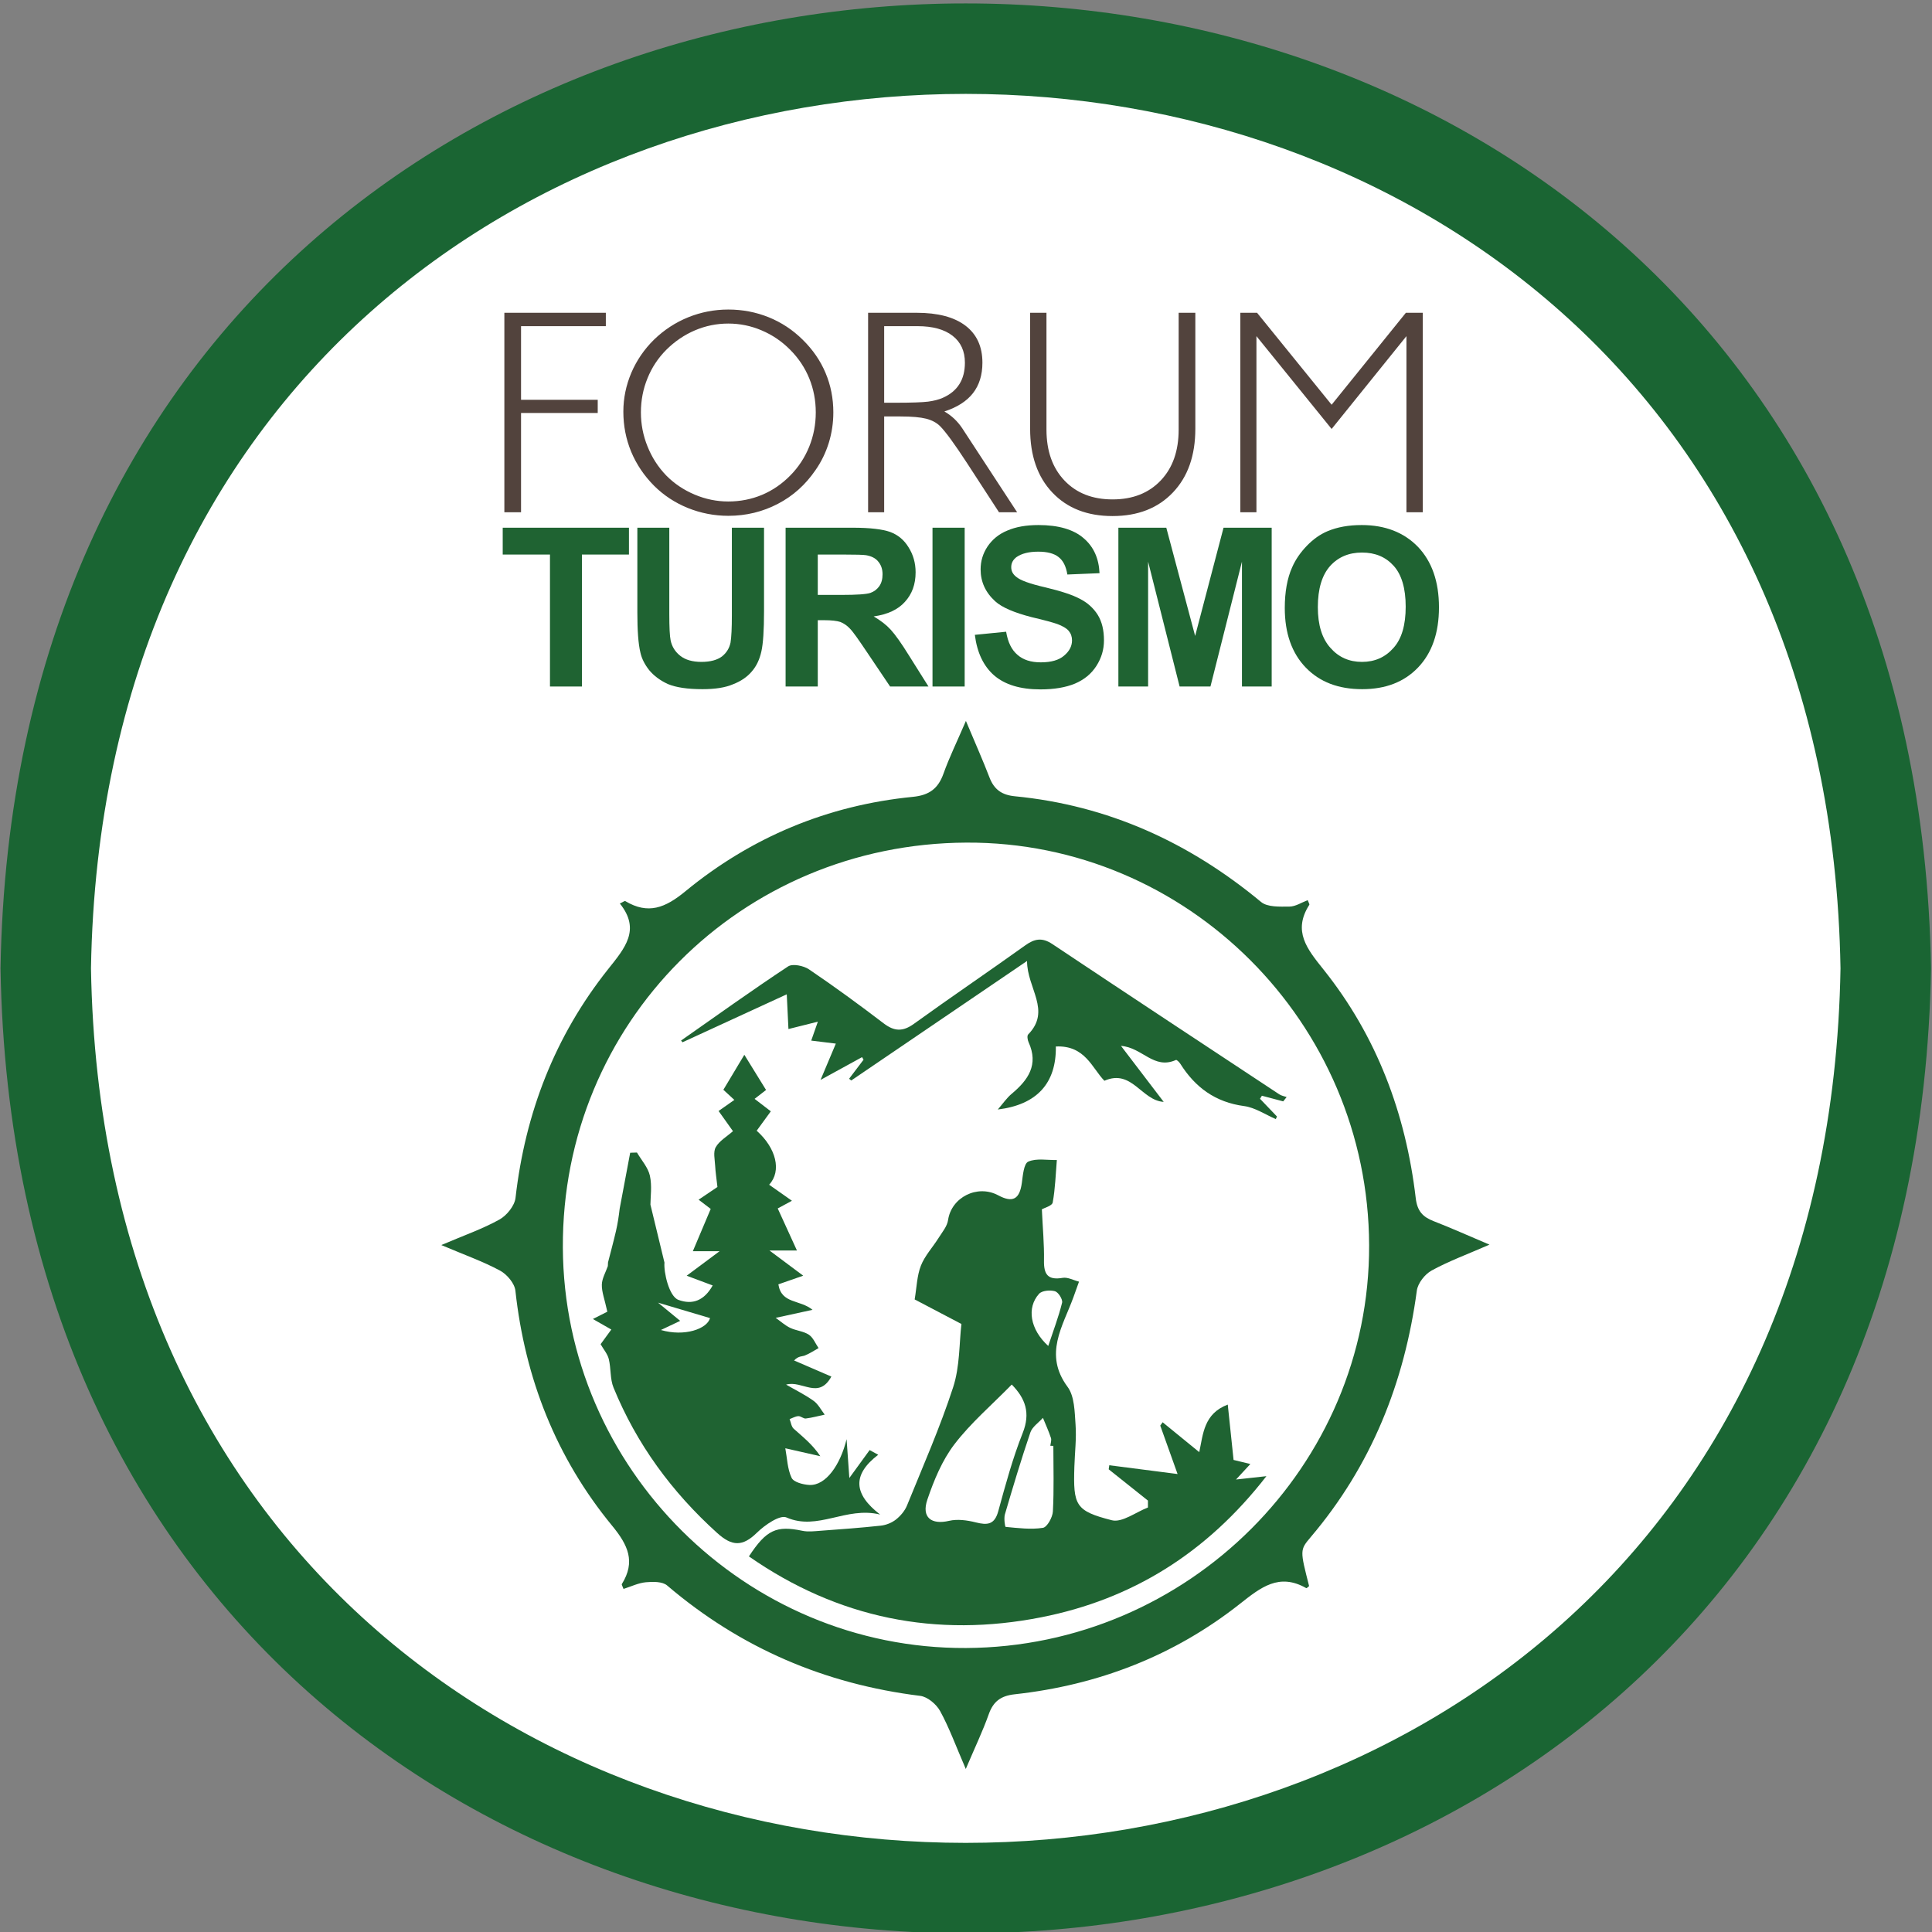 <?xml version="1.0" encoding="UTF-8" standalone="no"?>
<!DOCTYPE svg PUBLIC "-//W3C//DTD SVG 1.1//EN" "http://www.w3.org/Graphics/SVG/1.1/DTD/svg11.dtd">
<svg width="100%" height="100%" viewBox="0 0 108 108" version="1.1" xmlns="http://www.w3.org/2000/svg" xmlns:xlink="http://www.w3.org/1999/xlink" xml:space="preserve" xmlns:serif="http://www.serif.com/" style="fill-rule:evenodd;clip-rule:evenodd;stroke-linejoin:round;stroke-miterlimit:2;">
    <rect x="0" y="0" width="108" height="108" fill="#808080" stroke="none"/>
    <g transform="matrix(1,0,0,1,-478.72,-3110.9)">
        <g transform="matrix(1,0,0,2.481,0,-225.21)">
            <g transform="matrix(0.68,0,0,0.274,-76.415,1153.13)">
                <g transform="matrix(1.333,0,0,1.333,975.118,778.659)">
                    <path d="M0,0C-1.336,79.376 -117.73,79.364 -119.055,-0.003C-117.719,-79.376 -1.325,-79.364 0,0" style="fill:rgb(26,101,51);fill-rule:nonzero;"/>
                </g>
                <g transform="matrix(1.333,0,0,1.333,967.677,778.659)">
                    <path d="M0,0C-1.211,71.935 -106.693,71.924 -107.894,-0.002C-106.683,-71.935 -1.201,-71.923 0,0" style="fill:white;fill-rule:nonzero;"/>
                </g>
                <g transform="matrix(1.333,0,0,1.333,852.653,801.393)">
                    <path d="M0,0.013C1.426,-0.596 2.557,-0.987 3.586,-1.561C4.036,-1.811 4.521,-2.409 4.577,-2.896C5.175,-8.137 7.005,-12.878 10.286,-17.004C11.315,-18.298 12.314,-19.434 11.011,-21.057C11.209,-21.148 11.307,-21.228 11.345,-21.206C12.756,-20.363 13.806,-20.784 15.049,-21.807C19.114,-25.151 23.824,-27.118 29.084,-27.637C30.089,-27.736 30.64,-28.143 30.97,-29.069C31.321,-30.055 31.785,-31 32.353,-32.32C32.941,-30.918 33.403,-29.884 33.808,-28.829C34.092,-28.088 34.57,-27.751 35.368,-27.673C41.119,-27.114 46.126,-24.829 50.554,-21.153C50.951,-20.823 51.714,-20.864 52.307,-20.867C52.68,-20.869 53.054,-21.121 53.431,-21.263C53.482,-21.121 53.555,-21.018 53.53,-20.977C52.495,-19.354 53.39,-18.255 54.396,-16.997C57.693,-12.877 59.48,-8.096 60.094,-2.88C60.188,-2.085 60.521,-1.725 61.197,-1.462C62.262,-1.049 63.305,-0.579 64.642,-0.012C63.267,0.588 62.125,1.007 61.071,1.585C60.657,1.813 60.223,2.367 60.162,2.821C59.398,8.507 57.354,13.623 53.62,18.025C52.94,18.827 52.957,18.841 53.518,21.05C53.459,21.094 53.369,21.192 53.342,21.177C51.67,20.226 50.549,21.121 49.254,22.144C45.191,25.353 40.506,27.162 35.36,27.726C34.5,27.821 34.04,28.167 33.757,28.968C33.395,29.991 32.922,30.975 32.345,32.333C31.723,30.893 31.323,29.783 30.763,28.761C30.532,28.339 29.985,27.878 29.535,27.823C23.649,27.096 18.445,24.867 13.926,21.012C13.636,20.765 13.049,20.773 12.615,20.814C12.147,20.858 11.697,21.081 11.238,21.226C11.179,21.061 11.11,20.963 11.135,20.924C11.992,19.546 11.517,18.522 10.541,17.335C7.081,13.128 5.162,8.246 4.569,2.825C4.519,2.373 4.047,1.818 3.622,1.589C2.583,1.028 1.456,0.631 0,0.013M32.383,-24.814C18.456,-24.749 7.425,-13.671 7.496,0.178C7.566,13.805 18.766,24.932 32.352,24.871C46.066,24.81 57.262,13.623 57.219,0.024C57.176,-13.698 45.997,-24.878 32.383,-24.814" style="fill:rgb(31,99,50);fill-rule:nonzero;"/>
                </g>
                <g transform="matrix(1.333,0,0,1.333,913.18,807.741)">
                    <path d="M0,9.376C-0.388,8.292 -0.728,7.34 -1.068,6.388C-1.019,6.319 -0.971,6.251 -0.922,6.182C-0.206,6.767 0.511,7.352 1.337,8.026C1.576,6.907 1.616,5.652 3.095,5.092C3.216,6.241 3.327,7.302 3.453,8.507C3.683,8.563 4.065,8.655 4.488,8.758C4.252,9.015 4.021,9.264 3.604,9.715C4.311,9.637 4.735,9.59 5.478,9.508C1.78,14.276 -2.834,17.109 -8.39,18.21C-14.87,19.494 -20.942,18.286 -26.436,14.458C-25.355,12.808 -24.74,12.542 -23.139,12.878C-22.791,12.951 -22.412,12.905 -22.05,12.878C-20.799,12.785 -19.547,12.696 -18.3,12.56C-17.976,12.525 -17.624,12.384 -17.37,12.184C-17.088,11.962 -16.823,11.65 -16.688,11.32C-15.705,8.9 -14.646,6.5 -13.84,4.019C-13.422,2.734 -13.47,1.296 -13.33,0.12C-14.431,-0.459 -15.347,-0.94 -16.214,-1.395C-16.086,-2.149 -16.073,-2.86 -15.829,-3.479C-15.586,-4.095 -15.1,-4.613 -14.74,-5.187C-14.518,-5.541 -14.21,-5.902 -14.154,-6.29C-13.953,-7.69 -12.352,-8.511 -11.062,-7.818C-10.165,-7.336 -9.741,-7.577 -9.604,-8.585C-9.541,-9.049 -9.484,-9.773 -9.209,-9.895C-8.705,-10.118 -8.042,-9.981 -7.446,-9.995C-7.519,-9.119 -7.543,-8.234 -7.701,-7.374C-7.739,-7.167 -8.221,-7.042 -8.37,-6.955C-8.318,-5.815 -8.221,-4.804 -8.239,-3.795C-8.255,-2.941 -8.002,-2.569 -7.088,-2.726C-6.775,-2.78 -6.416,-2.577 -6.079,-2.492C-6.193,-2.171 -6.307,-1.851 -6.423,-1.531C-7.077,0.27 -8.273,1.986 -6.784,3.999C-6.352,4.582 -6.349,5.536 -6.292,6.329C-6.23,7.187 -6.338,8.055 -6.365,8.919C-6.441,11.31 -6.307,11.652 -4.055,12.227C-3.42,12.388 -2.576,11.726 -1.828,11.441L-1.828,11.014C-2.635,10.371 -3.442,9.728 -4.248,9.085C-4.235,9.001 -4.223,8.918 -4.211,8.834C-2.887,9.005 -1.564,9.175 0,9.376M-10.227,3.856C-11.463,5.12 -12.755,6.223 -13.763,7.542C-14.52,8.531 -15.025,9.76 -15.431,10.953C-15.806,12.054 -15.185,12.52 -14.089,12.263C-13.574,12.143 -12.973,12.226 -12.446,12.359C-11.733,12.539 -11.288,12.508 -11.059,11.671C-10.614,10.046 -10.172,8.408 -9.552,6.846C-9.06,5.61 -9.382,4.716 -10.227,3.856M-7.661,7.637C-7.723,7.637 -7.785,7.636 -7.847,7.636C-7.831,7.472 -7.762,7.291 -7.81,7.149C-7.95,6.728 -8.136,6.322 -8.304,5.911C-8.569,6.208 -8.96,6.462 -9.078,6.808C-9.646,8.479 -10.152,10.171 -10.649,11.864C-10.72,12.108 -10.646,12.632 -10.603,12.637C-9.838,12.708 -9.052,12.812 -8.305,12.695C-8.044,12.654 -7.709,12.047 -7.69,11.683C-7.616,10.338 -7.661,8.986 -7.661,7.637M-7.976,1.475C-7.667,0.544 -7.34,-0.311 -7.122,-1.193C-7.072,-1.393 -7.352,-1.839 -7.559,-1.9C-7.856,-1.986 -8.36,-1.943 -8.541,-1.744C-9.319,-0.885 -9.097,0.459 -7.976,1.475" style="fill:rgb(31,99,50);fill-rule:nonzero;"/>
                </g>
                <g transform="matrix(1.333,0,0,1.333,866.358,809.145)">
                    <path d="M0,-4.731C0.165,-5.378 0.342,-6.022 0.492,-6.672C0.597,-7.126 0.666,-7.588 0.719,-8.049C0.935,-9.198 1.151,-10.347 1.367,-11.497L1.785,-11.51C2.062,-11.036 2.47,-10.59 2.583,-10.079C2.722,-9.445 2.616,-8.757 2.616,-8.295C2.932,-6.988 3.206,-5.855 3.481,-4.721C3.428,-4.137 3.759,-2.635 4.343,-2.42C5.208,-2.103 5.929,-2.37 6.455,-3.311C5.945,-3.502 5.491,-3.672 4.851,-3.911C5.541,-4.425 6.063,-4.814 6.879,-5.422L5.231,-5.422C5.621,-6.346 5.95,-7.126 6.333,-8.032C6.228,-8.113 5.968,-8.311 5.587,-8.601C6.114,-8.957 6.537,-9.243 6.748,-9.385C6.687,-9.931 6.627,-10.308 6.608,-10.687C6.588,-11.076 6.476,-11.544 6.644,-11.84C6.865,-12.23 7.32,-12.487 7.706,-12.828C7.447,-13.191 7.147,-13.612 6.819,-14.073C7.175,-14.324 7.437,-14.508 7.791,-14.757C7.54,-14.988 7.324,-15.187 7.114,-15.381C7.519,-16.057 7.927,-16.738 8.407,-17.54C8.867,-16.794 9.296,-16.101 9.746,-15.37C9.547,-15.215 9.334,-15.05 9.039,-14.821C9.382,-14.558 9.658,-14.346 10.04,-14.053C9.74,-13.641 9.456,-13.251 9.168,-12.856C10.362,-11.796 10.728,-10.374 9.936,-9.525C10.359,-9.227 10.778,-8.931 11.342,-8.535C10.936,-8.314 10.682,-8.177 10.466,-8.061C10.839,-7.245 11.213,-6.425 11.651,-5.467L9.957,-5.467C10.784,-4.849 11.317,-4.451 12.038,-3.913C11.448,-3.707 11.015,-3.556 10.506,-3.379C10.694,-2.163 11.838,-2.45 12.612,-1.807C11.91,-1.654 11.209,-1.502 10.34,-1.312C10.655,-1.089 10.921,-0.844 11.233,-0.695C11.601,-0.518 12.054,-0.492 12.385,-0.273C12.651,-0.097 12.79,0.27 12.985,0.553C12.701,0.71 12.43,0.897 12.13,1.014C11.965,1.079 11.754,1.026 11.474,1.317C12.226,1.642 12.977,1.967 13.774,2.311C12.978,3.751 11.976,2.525 10.983,2.807C11.552,3.136 12.148,3.428 12.68,3.809C12.965,4.013 13.139,4.37 13.363,4.658C12.975,4.742 12.59,4.849 12.198,4.897C12.053,4.915 11.888,4.744 11.737,4.752C11.555,4.761 11.378,4.869 11.199,4.935C11.28,5.136 11.306,5.398 11.451,5.528C12.01,6.031 12.608,6.491 13.093,7.223C12.419,7.071 11.745,6.918 10.934,6.734C11.049,7.351 11.063,8.014 11.323,8.559C11.45,8.825 12.032,8.977 12.418,8.997C13.436,9.047 14.331,7.749 14.713,6.172C14.767,6.931 14.821,7.692 14.883,8.567C15.311,7.979 15.722,7.412 16.134,6.845C16.311,6.941 16.487,7.038 16.664,7.134C15.042,8.372 15.149,9.569 16.781,10.822C14.671,10.303 12.94,11.848 11.004,11.001C10.599,10.824 9.665,11.468 9.181,11.944C8.3,12.809 7.649,12.789 6.734,11.962C3.936,9.434 1.765,6.479 0.34,2.992C0.12,2.456 0.19,1.809 0.048,1.232C-0.029,0.917 -0.269,0.643 -0.457,0.314C-0.258,0.042 -0.049,-0.244 0.204,-0.591C-0.135,-0.785 -0.405,-0.939 -0.934,-1.241C-0.46,-1.481 -0.094,-1.665 -0.042,-1.691C-0.212,-2.47 -0.393,-2.918 -0.381,-3.361C-0.371,-3.745 -0.143,-4.123 -0.011,-4.505C-0.007,-4.58 -0.004,-4.655 0,-4.731M4.451,-1.126C4.047,-0.934 3.721,-0.78 3.261,-0.562C4.723,-0.137 6.106,-0.63 6.292,-1.296C5.31,-1.587 4.351,-1.872 3.086,-2.249C3.659,-1.778 4.006,-1.492 4.451,-1.126" style="fill:rgb(31,99,50);fill-rule:nonzero;"/>
                </g>
                <g transform="matrix(1.333,0,0,1.333,921.863,777.559)">
                    <path d="M0,9.029C-0.438,8.913 -0.876,8.797 -1.314,8.681C-1.353,8.744 -1.392,8.806 -1.431,8.869C-1.083,9.234 -0.734,9.598 -0.385,9.963C-0.409,10.015 -0.433,10.068 -0.456,10.121C-1.107,9.843 -1.736,9.409 -2.412,9.319C-4.181,9.083 -5.425,8.169 -6.346,6.708C-6.409,6.608 -6.566,6.454 -6.613,6.474C-7.981,7.092 -8.686,5.702 -10.004,5.606C-9.146,6.732 -8.287,7.858 -7.37,9.061C-8.741,8.977 -9.329,7.01 -11.027,7.758C-11.78,6.996 -12.21,5.556 -14.021,5.644C-13.989,7.914 -15.193,9.238 -17.602,9.531C-17.283,9.165 -17.053,8.82 -16.748,8.565C-15.728,7.713 -15.068,6.77 -15.703,5.379C-15.767,5.239 -15.806,4.98 -15.728,4.901C-14.285,3.424 -15.796,2.06 -15.798,0.369C-19.531,2.908 -23.085,5.325 -26.639,7.741C-26.683,7.705 -26.727,7.669 -26.771,7.633C-26.474,7.242 -26.177,6.85 -25.88,6.458L-25.973,6.301C-26.731,6.718 -27.49,7.134 -28.532,7.705C-28.168,6.84 -27.915,6.24 -27.589,5.466C-28.152,5.397 -28.577,5.345 -29.107,5.28C-28.991,4.949 -28.883,4.64 -28.698,4.113C-29.387,4.286 -29.94,4.424 -30.512,4.567C-30.549,3.796 -30.584,3.09 -30.616,2.425C-32.844,3.45 -34.945,4.417 -37.046,5.384L-37.134,5.277C-34.942,3.741 -32.767,2.179 -30.534,0.704C-30.256,0.52 -29.578,0.66 -29.245,0.885C-27.677,1.947 -26.147,3.066 -24.642,4.215C-23.983,4.717 -23.459,4.74 -22.772,4.244C-20.503,2.604 -18.183,1.036 -15.908,-0.595C-15.33,-1.009 -14.864,-1.092 -14.242,-0.678C-9.584,2.429 -4.911,5.512 -0.239,8.596C-0.108,8.682 0.061,8.709 0.212,8.763C0.141,8.852 0.071,8.941 0,9.029" style="fill:rgb(31,99,50);fill-rule:nonzero;"/>
                </g>
                <g transform="matrix(1.333,0,0,1.333,918.339,724.793)">
                    <path d="M0,12.272L0,-0.034L1.032,-0.034L5.63,5.639L10.209,-0.034L11.253,-0.034L11.253,12.272L10.244,12.272L10.244,1.407L5.63,7.133L0.993,1.407L0.993,12.272L0,12.272ZM-11.956,7.17C-11.956,8.489 -11.585,9.536 -10.846,10.314C-10.107,11.092 -9.118,11.479 -7.878,11.479C-6.64,11.479 -5.653,11.092 -4.912,10.314C-4.171,9.536 -3.804,8.489 -3.804,7.17L-3.804,-0.034L-2.775,-0.034L-2.775,7.116C-2.775,8.771 -3.234,10.081 -4.158,11.051C-5.08,12.021 -6.322,12.506 -7.881,12.506C-9.44,12.506 -10.674,12.024 -11.591,11.057C-12.509,10.09 -12.964,8.779 -12.964,7.116L-12.964,-0.034L-11.956,-0.034L-11.956,7.17ZM-22.956,-0.034L-19.961,-0.034C-18.653,-0.034 -17.649,0.23 -16.951,0.761C-16.254,1.293 -15.906,2.052 -15.906,3.044C-15.906,3.801 -16.1,4.428 -16.49,4.928C-16.879,5.424 -17.468,5.8 -18.252,6.053C-18.031,6.18 -17.829,6.33 -17.646,6.501C-17.465,6.673 -17.299,6.868 -17.156,7.082L-13.765,12.272L-14.883,12.272L-16.848,9.248C-17.234,8.655 -17.568,8.168 -17.849,7.781C-18.13,7.399 -18.352,7.124 -18.516,6.961C-18.734,6.744 -19.022,6.591 -19.38,6.499C-19.736,6.409 -20.261,6.362 -20.955,6.362L-21.965,6.362L-21.965,12.272L-22.956,12.272L-22.956,-0.034ZM-21.965,0.792L-21.965,5.515L-21.207,5.515C-20.271,5.515 -19.621,5.491 -19.256,5.447C-18.894,5.398 -18.586,5.319 -18.344,5.209C-17.888,5.007 -17.553,4.728 -17.328,4.37C-17.101,4.014 -16.986,3.572 -16.986,3.044C-16.986,2.329 -17.24,1.776 -17.749,1.382C-18.255,0.989 -18.975,0.792 -19.905,0.792L-21.965,0.792ZM-38.05,6.065C-38.05,5.24 -37.885,4.442 -37.558,3.668C-37.228,2.897 -36.76,2.214 -36.157,1.622C-35.536,1.02 -34.833,0.56 -34.045,0.242C-33.261,-0.074 -32.438,-0.234 -31.575,-0.234C-30.699,-0.234 -29.871,-0.074 -29.085,0.242C-28.302,0.56 -27.605,1.02 -26.995,1.622C-26.372,2.232 -25.899,2.917 -25.581,3.675C-25.259,4.438 -25.1,5.249 -25.1,6.11C-25.1,6.756 -25.194,7.382 -25.378,7.983C-25.565,8.586 -25.837,9.154 -26.201,9.673C-26.814,10.571 -27.585,11.266 -28.524,11.754C-29.459,12.242 -30.478,12.491 -31.575,12.491C-32.444,12.491 -33.277,12.328 -34.075,12.007C-34.87,11.683 -35.564,11.226 -36.157,10.635C-36.771,10.016 -37.241,9.318 -37.566,8.541C-37.889,7.759 -38.05,6.937 -38.05,6.065M-36.967,6.112C-36.967,6.838 -36.833,7.536 -36.559,8.212C-36.287,8.892 -35.902,9.489 -35.403,10.006C-34.904,10.51 -34.318,10.902 -33.65,11.183C-32.979,11.466 -32.291,11.607 -31.578,11.607C-30.846,11.607 -30.153,11.471 -29.502,11.2C-28.848,10.924 -28.27,10.528 -27.758,10.006C-27.247,9.489 -26.859,8.895 -26.588,8.227C-26.318,7.557 -26.183,6.855 -26.183,6.112C-26.183,5.374 -26.316,4.676 -26.583,4.018C-26.851,3.36 -27.241,2.772 -27.758,2.252C-28.27,1.734 -28.855,1.334 -29.517,1.054C-30.174,0.772 -30.863,0.631 -31.578,0.631C-32.291,0.631 -32.973,0.769 -33.631,1.048C-34.288,1.329 -34.879,1.73 -35.403,2.252C-35.906,2.757 -36.292,3.34 -36.562,4.009C-36.833,4.671 -36.967,5.374 -36.967,6.112M-45.388,12.272L-45.388,-0.034L-39.13,-0.034L-39.13,0.792L-44.359,0.792L-44.359,5.333L-39.63,5.333L-39.63,6.147L-44.359,6.147L-44.359,12.272L-45.388,12.272Z" style="fill:rgb(82,67,61);fill-rule:nonzero;"/>
                </g>
                <g transform="matrix(1.333,0,0,1.333,0,0)">
                    <g transform="matrix(13.682,0,0,13.682,643.15,566.752)">
                        <path d="M0.234,-0L0.234,-0.595L0.021,-0.595L0.021,-0.716L0.59,-0.716L0.59,-0.595L0.378,-0.595L0.378,-0L0.234,-0Z" style="fill:rgb(31,99,50);fill-rule:nonzero;"/>
                    </g>
                    <g transform="matrix(13.682,0,0,13.682,650.755,566.752)">
                        <path d="M0.072,-0.716L0.216,-0.716L0.216,-0.328C0.216,-0.267 0.218,-0.227 0.222,-0.208C0.228,-0.179 0.243,-0.156 0.266,-0.138C0.289,-0.12 0.321,-0.111 0.361,-0.111C0.402,-0.111 0.433,-0.12 0.454,-0.136C0.475,-0.153 0.487,-0.174 0.492,-0.198C0.496,-0.223 0.498,-0.263 0.498,-0.32L0.498,-0.716L0.643,-0.716L0.643,-0.34C0.643,-0.254 0.639,-0.193 0.631,-0.158C0.623,-0.122 0.609,-0.092 0.588,-0.068C0.567,-0.043 0.539,-0.024 0.503,-0.01C0.468,0.005 0.422,0.012 0.366,0.012C0.297,0.012 0.246,0.004 0.21,-0.011C0.175,-0.027 0.147,-0.048 0.126,-0.073C0.106,-0.098 0.092,-0.125 0.086,-0.152C0.076,-0.193 0.072,-0.254 0.072,-0.334L0.072,-0.716Z" style="fill:rgb(31,99,50);fill-rule:nonzero;"/>
                    </g>
                    <g transform="matrix(13.682,0,0,13.682,659.884,566.752)">
                        <path d="M0.073,-0L0.073,-0.716L0.377,-0.716C0.454,-0.716 0.51,-0.709 0.544,-0.697C0.579,-0.684 0.607,-0.661 0.627,-0.628C0.648,-0.595 0.659,-0.557 0.659,-0.515C0.659,-0.461 0.643,-0.417 0.611,-0.382C0.58,-0.347 0.533,-0.325 0.47,-0.316C0.501,-0.298 0.527,-0.278 0.547,-0.256C0.567,-0.234 0.595,-0.195 0.629,-0.14L0.717,-0L0.544,-0L0.439,-0.156C0.402,-0.211 0.377,-0.247 0.363,-0.261C0.35,-0.275 0.335,-0.285 0.32,-0.291C0.305,-0.296 0.28,-0.299 0.247,-0.299L0.218,-0.299L0.218,-0L0.073,-0ZM0.218,-0.413L0.325,-0.413C0.394,-0.413 0.437,-0.416 0.455,-0.422C0.472,-0.428 0.485,-0.438 0.495,-0.452C0.505,-0.466 0.51,-0.484 0.51,-0.506C0.51,-0.53 0.503,-0.549 0.49,-0.564C0.478,-0.579 0.459,-0.588 0.436,-0.592C0.424,-0.594 0.389,-0.595 0.331,-0.595L0.218,-0.595L0.218,-0.413Z" style="fill:rgb(31,99,50);fill-rule:nonzero;"/>
                    </g>
                    <g transform="matrix(13.682,0,0,13.682,669.012,566.752)">
                        <rect x="0.068" y="-0.716" width="0.145" height="0.716" style="fill:rgb(31,99,50);fill-rule:nonzero;"/>
                    </g>
                    <g transform="matrix(13.682,0,0,13.682,672.061,566.752)">
                        <path d="M0.036,-0.233L0.177,-0.247C0.185,-0.199 0.202,-0.165 0.228,-0.143C0.254,-0.12 0.289,-0.109 0.333,-0.109C0.38,-0.109 0.415,-0.119 0.438,-0.139C0.462,-0.159 0.474,-0.182 0.474,-0.208C0.474,-0.225 0.469,-0.239 0.459,-0.251C0.449,-0.263 0.431,-0.273 0.407,-0.282C0.39,-0.288 0.351,-0.299 0.291,-0.313C0.214,-0.333 0.159,-0.356 0.128,-0.384C0.084,-0.424 0.062,-0.472 0.062,-0.528C0.062,-0.565 0.072,-0.599 0.093,-0.631C0.114,-0.662 0.143,-0.687 0.182,-0.703C0.221,-0.72 0.268,-0.728 0.323,-0.728C0.413,-0.728 0.481,-0.708 0.526,-0.669C0.572,-0.63 0.595,-0.577 0.598,-0.511L0.453,-0.505C0.447,-0.542 0.434,-0.568 0.413,-0.584C0.393,-0.6 0.362,-0.608 0.322,-0.608C0.28,-0.608 0.247,-0.6 0.223,-0.583C0.208,-0.571 0.2,-0.557 0.2,-0.538C0.2,-0.521 0.207,-0.507 0.222,-0.495C0.24,-0.479 0.284,-0.463 0.354,-0.447C0.425,-0.43 0.477,-0.413 0.51,-0.395C0.544,-0.378 0.571,-0.353 0.59,-0.323C0.609,-0.292 0.618,-0.254 0.618,-0.208C0.618,-0.167 0.607,-0.129 0.584,-0.093C0.561,-0.057 0.529,-0.031 0.487,-0.013C0.446,0.004 0.394,0.013 0.332,0.013C0.241,0.013 0.172,-0.008 0.123,-0.05C0.075,-0.092 0.046,-0.153 0.036,-0.233Z" style="fill:rgb(31,99,50);fill-rule:nonzero;"/>
                    </g>
                    <g transform="matrix(13.682,0,0,13.682,680.434,566.752)">
                        <path d="M0.071,-0L0.071,-0.716L0.287,-0.716L0.417,-0.228L0.545,-0.716L0.762,-0.716L0.762,-0L0.628,-0L0.628,-0.563L0.486,-0L0.347,-0L0.205,-0.563L0.205,-0L0.071,-0Z" style="fill:rgb(31,99,50);fill-rule:nonzero;"/>
                    </g>
                    <g transform="matrix(13.682,0,0,13.682,691.079,566.752)">
                        <path d="M0.043,-0.354C0.043,-0.426 0.054,-0.488 0.076,-0.537C0.092,-0.574 0.115,-0.606 0.143,-0.635C0.171,-0.664 0.202,-0.686 0.235,-0.7C0.28,-0.719 0.331,-0.728 0.39,-0.728C0.495,-0.728 0.58,-0.695 0.643,-0.63C0.706,-0.564 0.738,-0.473 0.738,-0.357C0.738,-0.241 0.706,-0.151 0.644,-0.086C0.581,-0.02 0.497,0.012 0.392,0.012C0.285,0.012 0.201,-0.02 0.138,-0.085C0.075,-0.15 0.043,-0.24 0.043,-0.354ZM0.192,-0.358C0.192,-0.277 0.211,-0.216 0.249,-0.174C0.286,-0.132 0.333,-0.111 0.391,-0.111C0.449,-0.111 0.496,-0.132 0.533,-0.174C0.57,-0.215 0.588,-0.277 0.588,-0.36C0.588,-0.442 0.57,-0.504 0.534,-0.544C0.498,-0.584 0.451,-0.604 0.391,-0.604C0.332,-0.604 0.284,-0.584 0.247,-0.543C0.211,-0.502 0.192,-0.441 0.192,-0.358Z" style="fill:rgb(31,99,50);fill-rule:nonzero;"/>
                    </g>
                </g>
            </g>
        </g>
    </g>
</svg>
